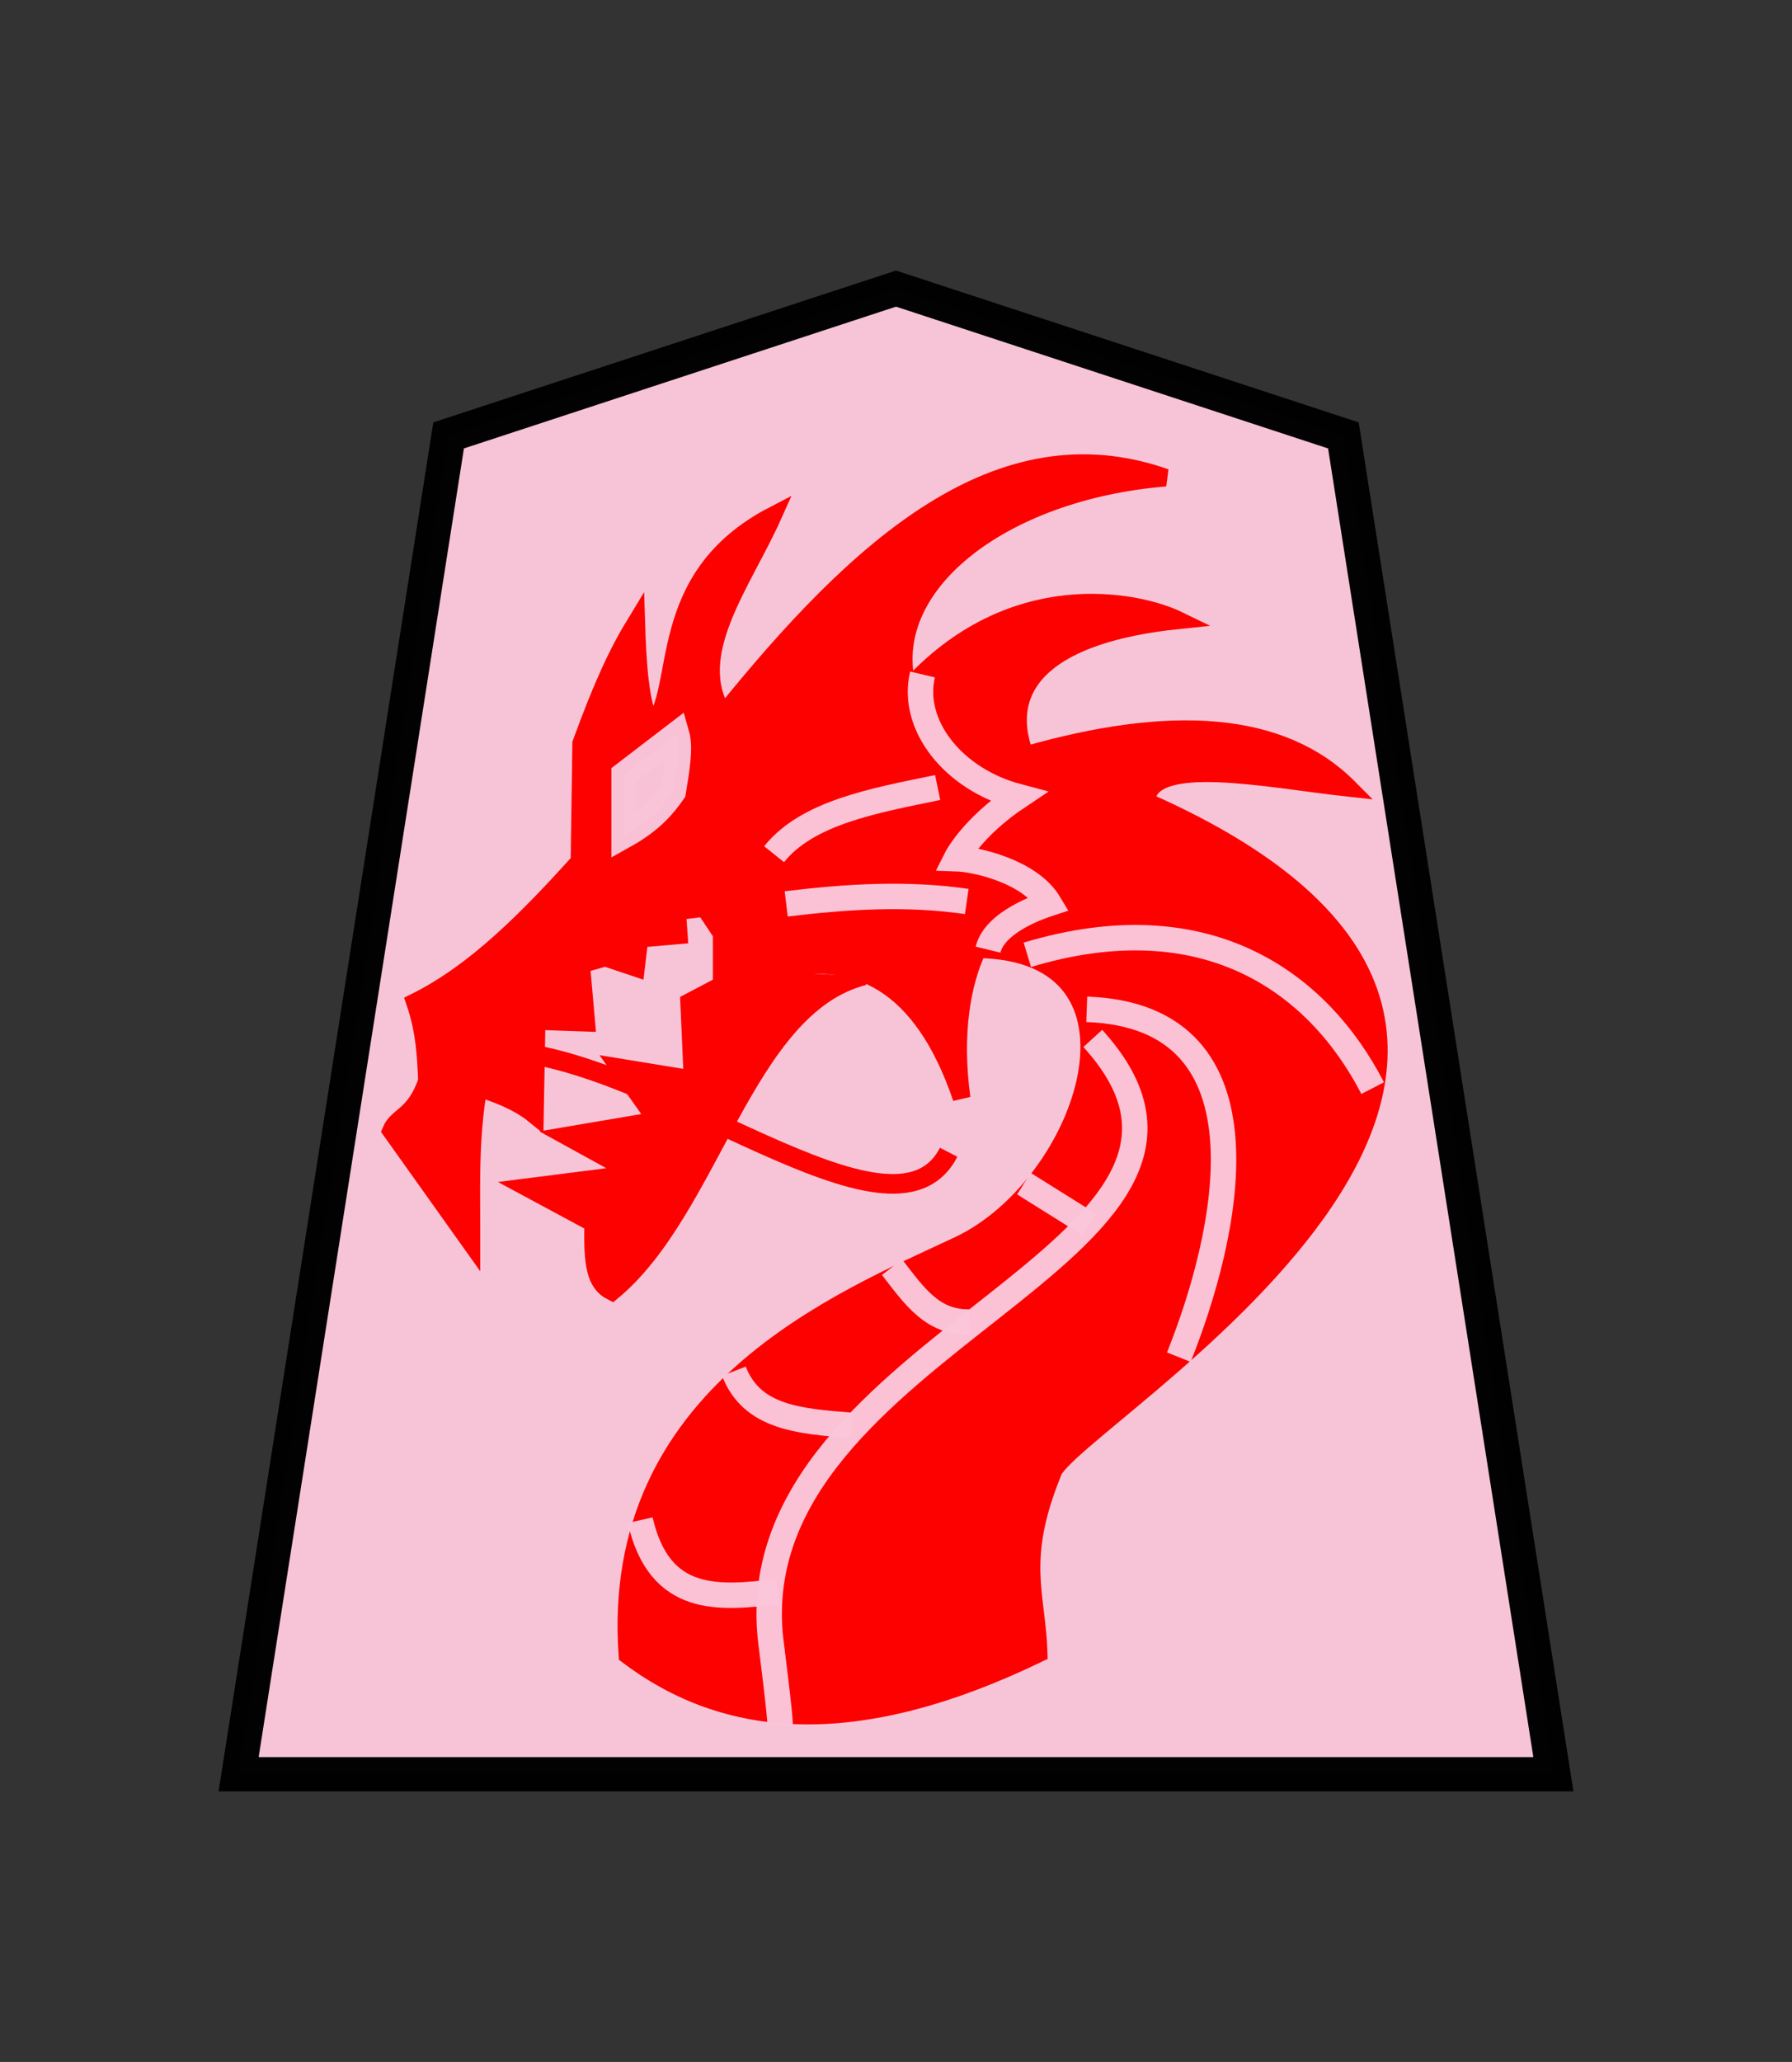 <svg xmlns="http://www.w3.org/2000/svg" width="52.157" height="60"><rect width="100%" height="100%" fill="#333333" stroke="none"/><g opacity=".99"><path d="M26.079 8.398L13.057 12.67 6.945 51.628h38.267L39.1 12.67z" opacity=".99" fill="#fcc8dc" fill-opacity=".992" stroke="#000" stroke-width=".998"/><g stroke-width=".8" fill="none" stroke="#fff"><path d="M26.85 19.626c-.35 1.48.9 3.056 2.782 3.554-1.353.904-1.803 1.806-1.803 1.806.607.02 2.157.382 2.709 1.305-.256.084-1.582.526-1.78 1.343M29.901 27.784c5.197-1.567 8.455.785 10.051 3.879M31.63 29.37c5.6.196 4.076 6.642 2.68 10.122M34.662 27.43c2.319 1.262 4.256 3.004 3.421 8.253M31.17 38.963c-1.224.555-1.855 5.25-.987 4.973M34.839 30.781c1.957 7.638-10.528 9.703-8.711 17.281M31.806 30.217c5.778 6.348-10.899 8.88-9.31 17.95M20.45 24.257c1.387-1.872 2.615-3.934 4.902-4.726M22.883 26.302c1.752-.212 3.503-.324 5.255-.07M22.53 24.856c.965-1.206 2.883-1.555 4.761-1.94" stroke-width=".55"/></g><path d="M14.49 30.57c4.678.157 11.499 6.11 13.119 2.962" fill="none" stroke="red" stroke-width=".55"/><path d="M25.145 28.413c-3.473.892-4.417 6.766-7.332 9.177-.506-.253-.57-.82-.549-1.995l-1.945-1.047 3.142-.4-1.995-1.097 2.644-.449-1.097-1.546 2.144.35-.1-2.245.948-.499v-1.496l-.499-.748-.798.1.05.698-1.147.1-.1.848-.897-.3-.699.2.15 1.696-1.446-.05-.05 2.743c-.327-.266-.79-.532-1.646-.798-.265 1.563-.197 2.976-.2 4.538l-2.344-3.291c.186-.452.693-.412 1.048-1.447-.032-.722-.06-1.442-.35-2.294 1.761-.87 3.29-2.434 4.788-4.09l.05-3.441c.628-1.718 1.063-2.648 1.603-3.532.04 1.278.109 2.336.435 3.057.994-1.057.019-4.323 3.548-6.158-.885 1.978-2.538 4.053-1.446 5.785 3.928-4.87 8.018-8.595 12.868-6.883-4.787.393-8.326 3.161-7.5 6.154 3.008-3.36 6.696-2.582 7.88-2.005-3.733.386-5.26 1.817-4.47 3.931 4.226-1.214 7.46-1.03 9.426.948-2.367-.259-5.81-.993-5.9.393 16.565 7.31-2.43 18.133-2.728 19.557-1.033 2.554-.447 3.523-.4 5.237-5.418 2.619-9.156 2.176-11.97.05-.542-7.647 6.246-10.332 9.642-11.931 3.72-1.752 6.013-8.536.556-8.611-.463.976-.728 2.452-.471 4.332-1.14-3.35-3.069-4.328-5.537-3.69" fill="red" stroke="red" stroke-width=".513"/><g stroke-width=".8"><path d="M26.85 19.626c-.35 1.48.9 3.056 2.782 3.554-1.353.904-1.803 1.806-1.803 1.806.607.02 2.157.382 2.709 1.305-.256.084-1.582.526-1.78 1.343" fill="none" stroke="#fdc8dc" stroke-width=".741" stroke-opacity=".976"/><g stroke="#fff"><path d="M29.901 27.784c5.197-1.567 8.455.785 10.051 3.879M31.63 29.37c5.6.196 4.076 6.642 2.68 10.122" fill="none" stroke="#fdc8dc" stroke-width=".741" stroke-opacity=".976"/><path d="M31.806 30.217c5.675 6.235-10.311 8.788-9.379 17.472.017.158.285 2.223.278 2.507" fill="none" stroke="#fdc8dc" stroke-width=".741" stroke-opacity=".976"/></g><path d="M22.883 26.302c1.752-.212 3.503-.324 5.255-.07M22.53 24.856c.965-1.206 2.883-1.555 4.761-1.94" fill="none" stroke="#fdc8dc" stroke-width=".741" stroke-opacity=".976"/></g><path d="M19.695 21.362l-1.529 1.172v1.784c.772-.431 1.132-.853 1.427-1.274.102-.628.22-1.273.102-1.682z" fill="#fbc6da" fill-opacity=".984" stroke="#fbc6da" stroke-width=".741" stroke-opacity=".984"/><path d="M14.49 30.57c4.678.157 11.499 6.11 13.119 2.962" fill="none" stroke="red" stroke-width=".57"/><path d="M29.8 34.442l1.907 1.193M25.962 36.873c.678.875 1.176 1.605 2.246 1.598M21.36 39.9c.52 1.344 1.878 1.458 3.437 1.577M18.633 44.235c.566 2.47 2.31 2.272 4 2.08" fill="none" stroke="#fdc8dc" stroke-width=".741" stroke-opacity=".976"/></g></svg>